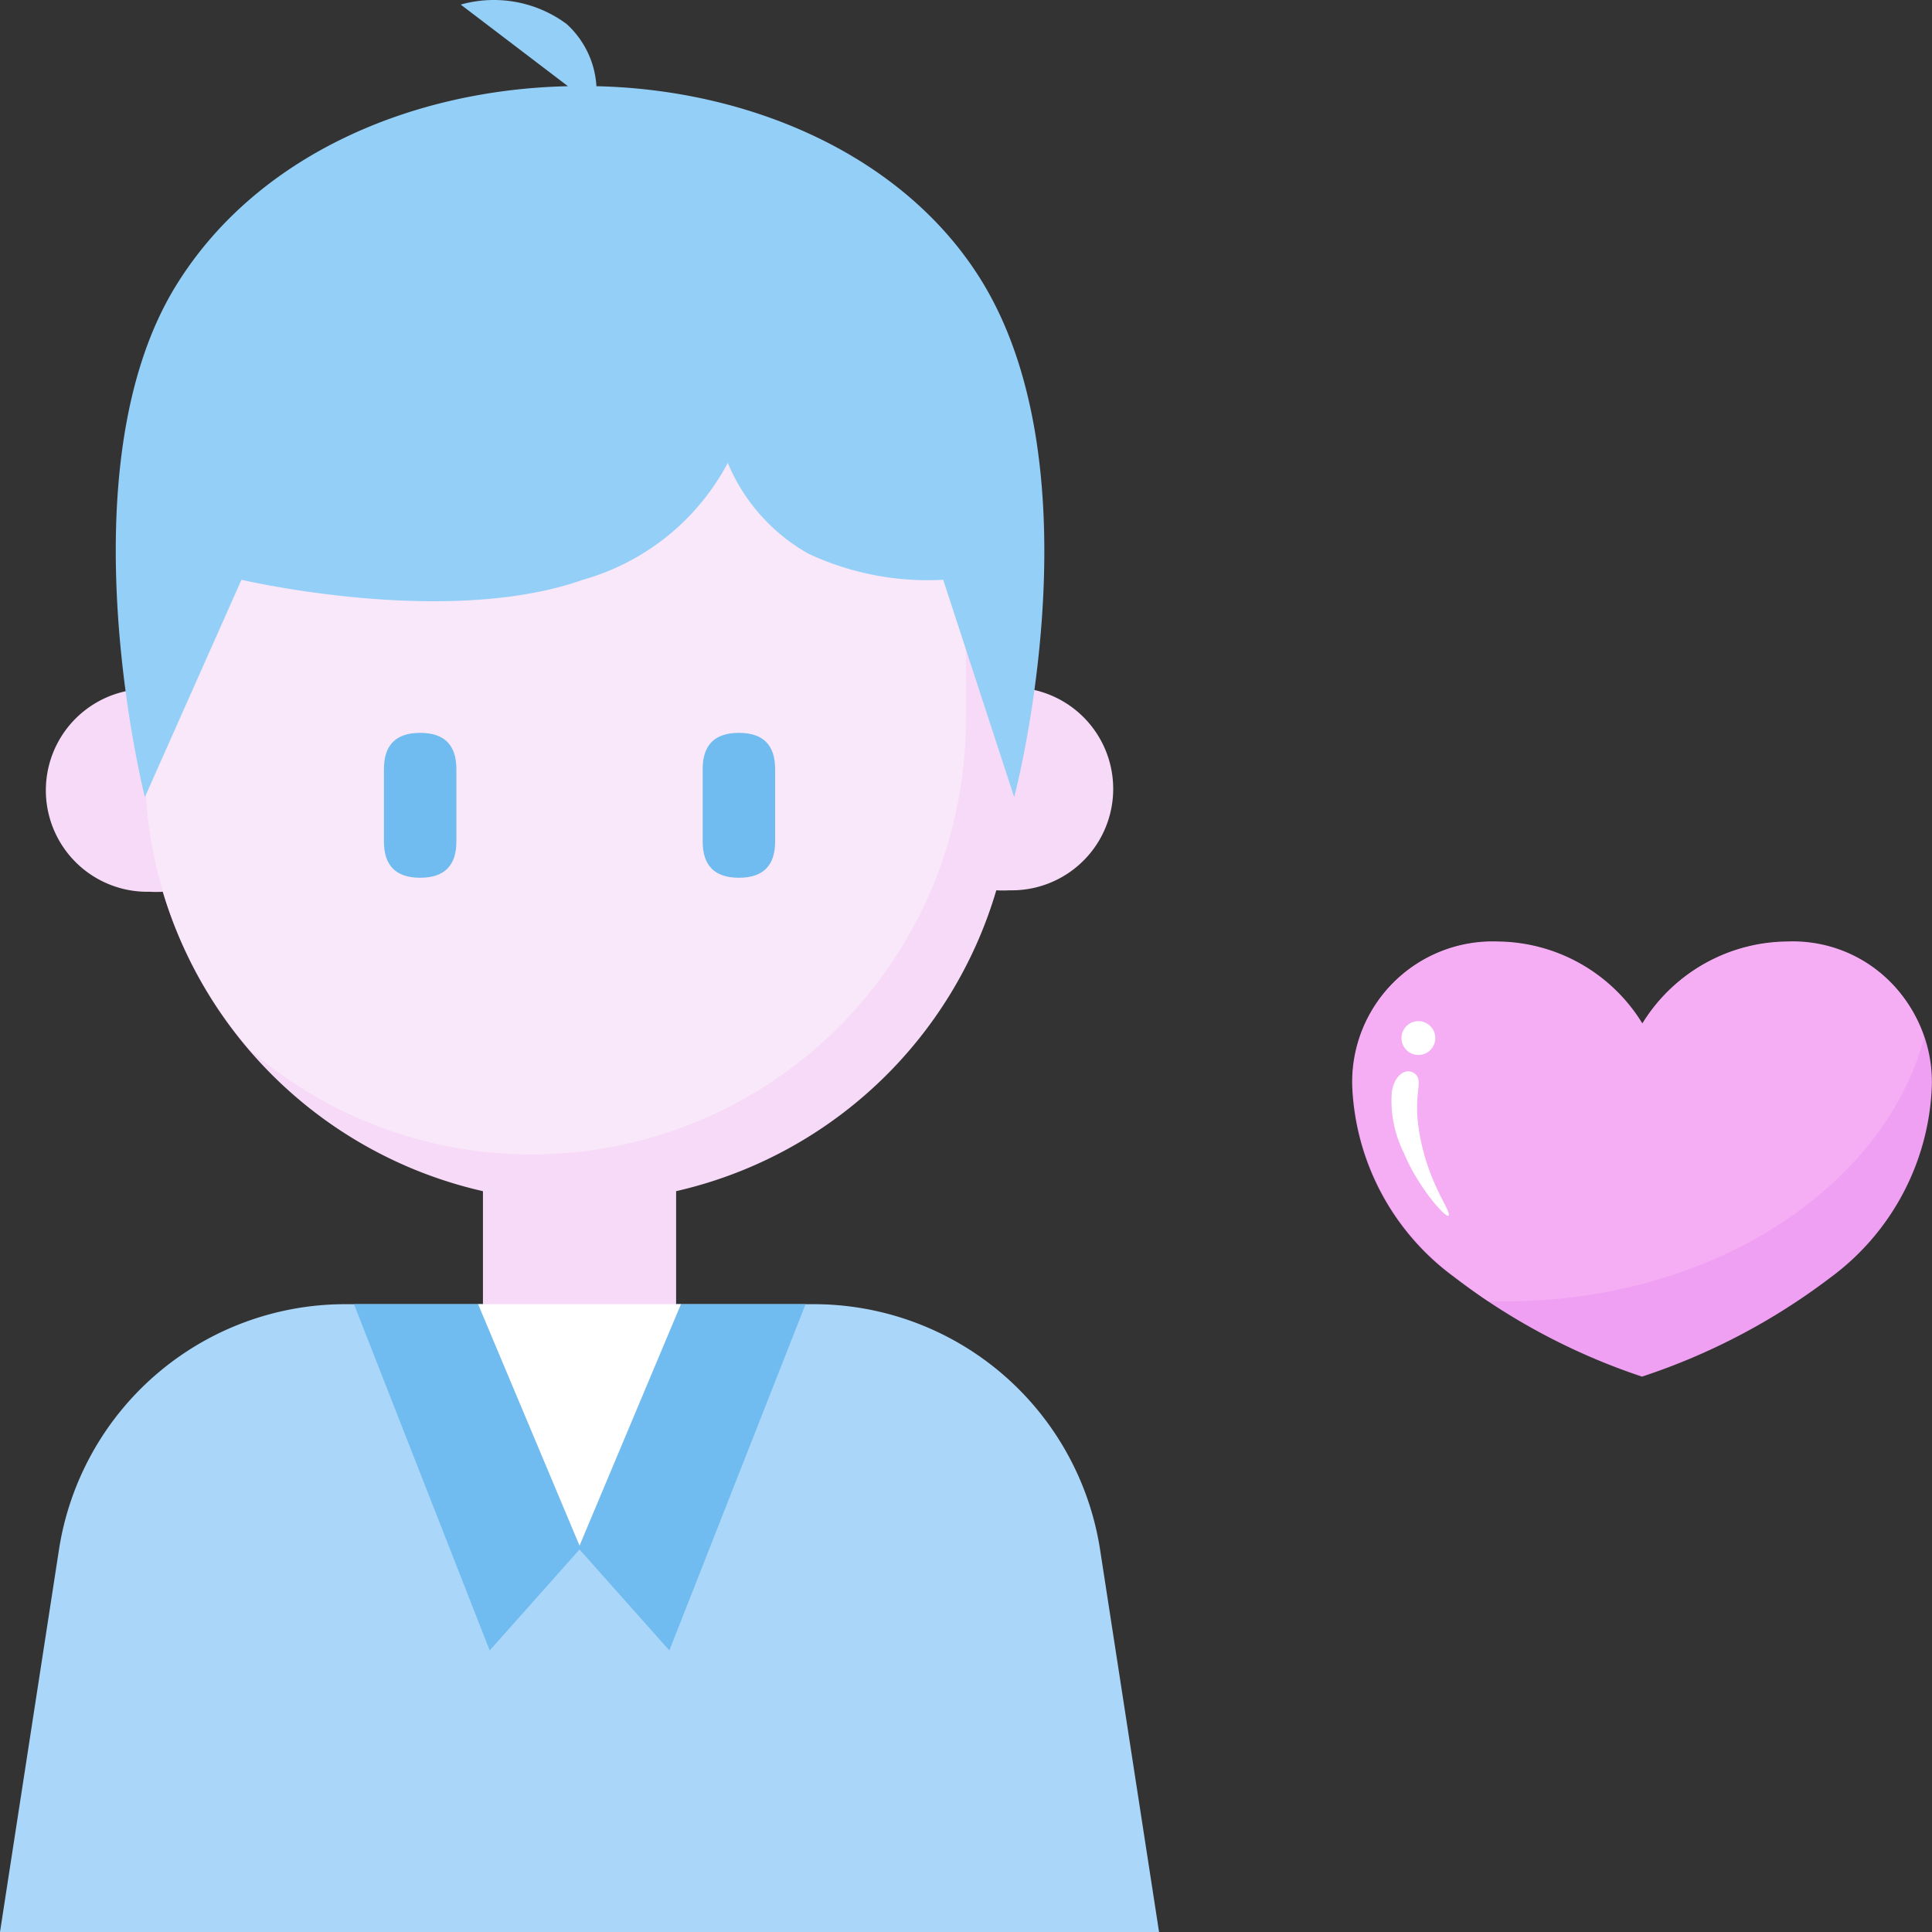 <?xml version="1.0" standalone="no"?><!DOCTYPE svg PUBLIC "-//W3C//DTD SVG 1.1//EN" "http://www.w3.org/Graphics/SVG/1.1/DTD/svg11.dtd"><svg t="1715332624232" class="icon" viewBox="0 0 1024 1024" version="1.1" xmlns="http://www.w3.org/2000/svg" p-id="2903" xmlns:xlink="http://www.w3.org/1999/xlink" width="128" height="128"><rect x="0" y="0" width="1024" height="1024" fill="#333333" stroke="none"/><path d="M614.323 1024H0l31.228-202.471A153.581 153.581 0 0 1 183.017 691.242h248.289a153.581 153.581 0 0 1 151.789 130.288z" fill="#AAD6F9" p-id="2904"></path><path d="M537.533 365.139v-9.215a230.371 230.371 0 0 0-460.742 0v9.215a53.753 53.753 0 0 0 2.56 107.507 57.081 57.081 0 0 0 6.911 0 230.371 230.371 0 0 0 169.707 158.7V716.839h102.387v-85.493a230.371 230.371 0 0 0 169.707-159.468 57.081 57.081 0 0 0 6.911 0 53.753 53.753 0 0 0 2.56-107.507z" fill="#F6DAF7" p-id="2905"></path><path d="M307.161 125.553a230.371 230.371 0 0 0-230.371 230.371v51.194a228.835 228.835 0 0 0 55.545 149.229A228.323 228.323 0 0 0 281.565 611.892a230.371 230.371 0 0 0 230.371-230.371v-51.194a230.371 230.371 0 0 0-55.545-149.485A230.371 230.371 0 0 0 307.161 125.553z" fill="#F9E8F9" p-id="2906"></path><path d="M203.494 388.432m19.198 0l0 0q19.198 0 19.198 19.198l0 38.395q0 19.198-19.198 19.198l0 0q-19.198 0-19.198-19.198l0-38.395q0-19.198 19.198-19.198Z" fill="#70BBEF" p-id="2907"></path><path d="M372.433 388.432m19.198 0l0 0q19.198 0 19.198 19.198l0 38.395q0 19.198-19.198 19.198l0 0q-19.198 0-19.198-19.198l0-38.395q0-19.198 19.198-19.198Z" fill="#70BBEF" p-id="2908"></path><path d="M520.895 149.87c-40.699-67.064-122.609-102.387-204.774-104.179a48.378 48.378 0 0 0-15.87-33.02 64.76 64.76 0 0 0-56.057-10.239l56.825 43.259C218.341 47.483 136.175 82.038 93.428 151.15 32.764 249.185 76.79 422.475 76.79 422.475L127.984 307.29s108.786 25.597 180.969 0a125.424 125.424 0 0 0 76.79-61.944 98.804 98.804 0 0 0 42.747 48.122 148.973 148.973 0 0 0 71.415 13.822L537.533 422.475s45.306-170.219-16.638-272.606z" fill="#94CFF7" p-id="2909"></path><path d="M305.37 819.226l49.402 55.545L426.954 691.242h-67.831l-53.753 127.984z" fill="#70BBEF" p-id="2910"></path><path d="M308.953 819.226l-49.402 55.545L187.624 691.242h67.576l53.753 127.984z" fill="#70BBEF" p-id="2911"></path><path d="M307.161 819.226l-53.753-127.984h107.507L307.161 819.226z" fill="#FFFFFF" p-id="2912"></path><path d="M947.081 499.266a90.869 90.869 0 0 0-76.79 43.515 90.869 90.869 0 0 0-76.79-43.515 74.231 74.231 0 0 0-76.79 76.79 132.079 132.079 0 0 0 53.753 100.595A341.205 341.205 0 0 0 870.291 729.637a341.205 341.205 0 0 0 99.827-52.473 132.079 132.079 0 0 0 53.753-100.595 74.231 74.231 0 0 0-76.79-77.302z" fill="#F0A0F2" p-id="2913"></path><path d="M1019.776 550.203a72.695 72.695 0 0 0-72.439-51.194 90.869 90.869 0 0 0-76.79 43.515 90.869 90.869 0 0 0-76.79-43.515 74.231 74.231 0 0 0-76.79 76.79 132.079 132.079 0 0 0 53.753 100.595c5.887 4.607 12.03 9.215 18.174 13.31H793.5c112.114 1.536 204.774-59.641 226.276-139.502z" fill="#F5AEF4" p-id="2914"></path><path d="M751.778 550.203m-8.959 0a8.959 8.959 0 1 0 17.918 0 8.959 8.959 0 1 0-17.918 0Z" fill="#FFFFFF" p-id="2915"></path><path d="M737.699 578.616c1.792-10.751 9.471-13.054 13.054-8.703s-2.56 11.263 2.304 34.556S767.904 640.048 767.904 643.888s-16.126-14.078-23.805-32.764a61.688 61.688 0 0 1-6.399-32.508z" fill="#FFFFFF" p-id="2916"></path></svg>